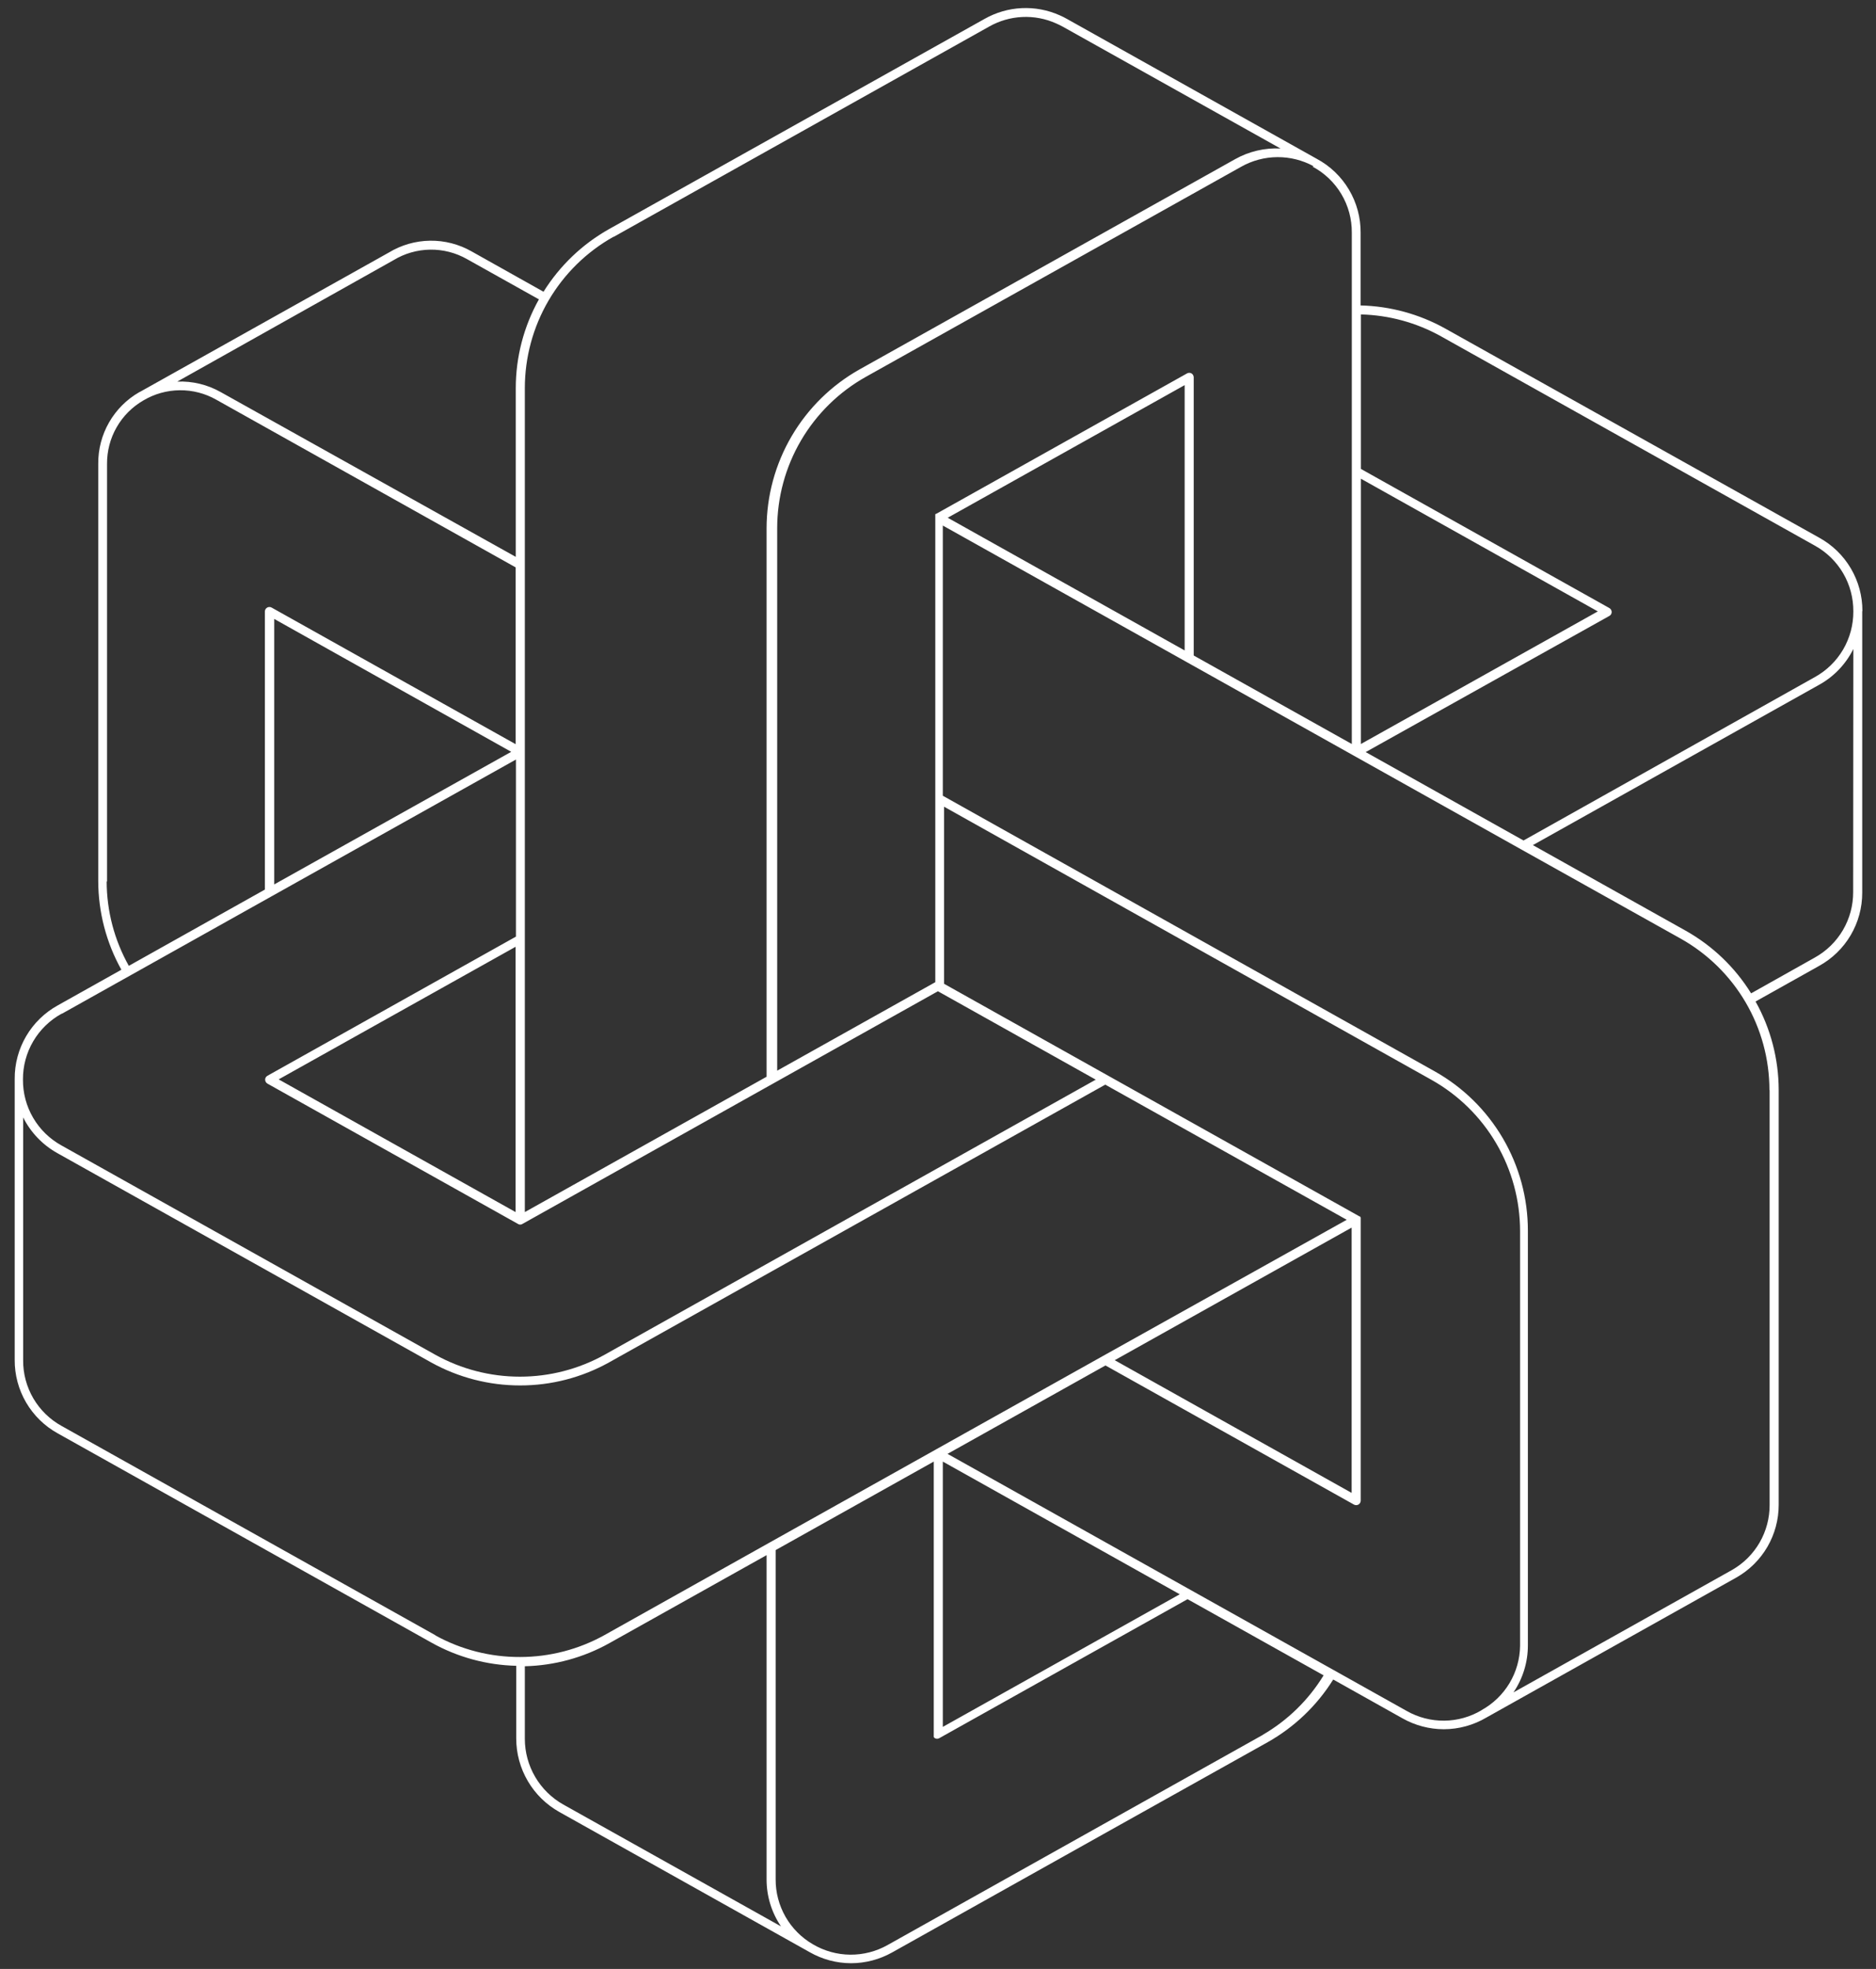 <svg width="122" height="128" viewBox="0 0 122 128" fill="none"
    xmlns="http://www.w3.org/2000/svg">
    <rect x="0" y="0" width="122" height="128" fill="#333333" stroke="none"/>
    <path d="M121.116 39.717C121.118 38.745 120.858 37.79 120.364 36.952C119.87 36.114 119.16 35.425 118.308 34.956L93.981 21.355C92.297 20.418 90.41 19.903 88.484 19.856V15.136C88.492 14.147 88.229 13.175 87.723 12.325C87.218 11.475 86.489 10.78 85.617 10.316L69.395 1.235C69.239 1.145 69.077 1.064 68.911 0.993C68.135 0.647 67.289 0.488 66.441 0.529C65.592 0.57 64.766 0.81 64.027 1.229L39.617 14.888C37.874 15.867 36.405 17.269 35.346 18.966L30.663 16.34C29.841 15.873 28.91 15.634 27.965 15.648C27.021 15.661 26.097 15.927 25.289 16.416L9.126 25.462L9.043 25.503C8.231 25.972 7.558 26.647 7.092 27.461C6.625 28.274 6.383 29.197 6.389 30.135V57.277C6.393 59.295 6.91 61.279 7.893 63.041L3.764 65.354C2.908 65.825 2.195 66.518 1.701 67.36C1.207 68.203 0.949 69.163 0.956 70.14V88.396C0.949 89.373 1.206 90.335 1.7 91.178C2.194 92.021 2.907 92.716 3.764 93.187L28.073 106.793C29.757 107.731 31.644 108.245 33.571 108.292V113.012C33.571 113.988 33.831 114.945 34.325 115.787C34.818 116.628 35.528 117.322 36.379 117.798L52.654 126.908C53.473 127.377 54.4 127.625 55.344 127.627C56.284 127.626 57.209 127.382 58.028 126.92L72.043 119.072L82.437 113.26C84.178 112.28 85.645 110.878 86.702 109.183L91.209 111.708C92.028 112.17 92.952 112.414 93.893 112.416C94.868 112.414 95.825 112.151 96.665 111.655L112.934 102.545C113.767 102.07 114.459 101.383 114.94 100.554C115.421 99.725 115.673 98.783 115.672 97.825V70.866C115.67 68.849 115.152 66.866 114.167 65.107L118.297 62.794C119.148 62.325 119.859 61.636 120.353 60.798C120.847 59.96 121.106 59.005 121.104 58.032V39.741L121.116 39.717ZM88.501 20.441C90.327 20.486 92.115 20.974 93.71 21.863L118.019 35.469C118.784 35.89 119.42 36.51 119.862 37.263C120.303 38.016 120.532 38.874 120.526 39.747C120.531 40.618 120.301 41.476 119.86 42.228C119.419 42.979 118.783 43.598 118.019 44.019L99.078 54.639L88.814 48.892L104.658 40.042C104.704 40.017 104.743 39.981 104.77 39.936C104.797 39.891 104.811 39.84 104.812 39.788C104.811 39.735 104.797 39.683 104.77 39.638C104.743 39.592 104.705 39.554 104.658 39.528L88.501 30.483V20.441ZM88.501 31.12L103.909 39.747L88.501 48.367V31.12ZM85.351 10.829C86.131 11.243 86.782 11.862 87.233 12.621C87.685 13.379 87.919 14.248 87.911 15.13V48.367L77.63 42.614V24.529C77.629 24.479 77.616 24.429 77.591 24.385C77.567 24.34 77.531 24.303 77.488 24.276C77.443 24.25 77.392 24.236 77.341 24.236C77.289 24.236 77.238 24.25 77.193 24.276L60.883 33.404H60.853L60.824 33.433V33.463C60.824 33.463 60.824 33.463 60.824 33.498C60.824 33.534 60.824 33.528 60.824 33.539C60.824 33.551 60.824 33.54 60.824 33.581V63.85L50.542 69.603V34.336C50.543 32.332 51.077 30.365 52.09 28.636C53.103 26.907 54.558 25.48 56.305 24.5L80.715 10.841C81.434 10.435 82.245 10.22 83.07 10.215C83.896 10.21 84.71 10.415 85.434 10.811L85.351 10.829ZM77.04 25.037V42.284L61.632 33.658L77.04 25.037ZM39.912 15.396L64.322 1.73C64.982 1.355 65.721 1.141 66.48 1.105C67.238 1.069 67.994 1.213 68.687 1.524C68.835 1.589 68.976 1.66 69.118 1.736L83.275 9.655C82.246 9.603 81.224 9.842 80.326 10.345L55.916 24.005C54.077 25.036 52.547 26.538 51.481 28.357C50.415 30.176 49.853 32.245 49.852 34.354V69.998L34.131 78.796V25.232C34.132 23.229 34.665 21.262 35.677 19.533C36.688 17.804 38.142 16.376 39.889 15.396H39.912ZM25.584 16.918C26.303 16.48 27.127 16.242 27.969 16.229C28.811 16.217 29.642 16.43 30.374 16.847L35.046 19.461C34.061 21.225 33.543 23.211 33.541 25.232V36.201L14.346 25.485C13.488 25.002 12.511 24.767 11.527 24.807L25.584 16.918ZM6.961 57.306V30.165C6.954 29.329 7.168 28.506 7.583 27.78C7.997 27.055 8.597 26.452 9.321 26.034C10.037 25.607 10.854 25.378 11.688 25.37C12.523 25.361 13.344 25.574 14.069 25.987L33.535 36.885V48.379L17.667 39.499C17.623 39.473 17.572 39.459 17.52 39.459C17.468 39.459 17.417 39.473 17.372 39.499C17.328 39.525 17.291 39.562 17.265 39.606C17.239 39.651 17.225 39.701 17.225 39.753V57.831L8.377 62.788C7.437 61.114 6.941 59.227 6.937 57.306H6.961ZM33.246 48.875L17.833 57.495V40.236L33.246 48.875ZM4.035 65.897L17.685 58.256L33.553 49.376V60.888L17.396 69.933C17.35 69.957 17.311 69.994 17.284 70.038C17.256 70.083 17.242 70.135 17.243 70.187C17.243 70.24 17.258 70.292 17.285 70.338C17.311 70.383 17.35 70.421 17.396 70.447L33.701 79.575C33.74 79.599 33.785 79.611 33.83 79.61C33.876 79.611 33.921 79.599 33.96 79.575L60.995 64.44L71.259 70.187L39.316 88.071C37.633 89.006 35.739 89.496 33.813 89.496C31.887 89.496 29.993 89.006 28.309 88.071L4 74.465C3.235 74.044 2.599 73.424 2.158 72.671C1.716 71.918 1.487 71.06 1.493 70.187C1.486 69.311 1.716 68.45 2.16 67.694C2.603 66.939 3.243 66.318 4.012 65.897H4.035ZM33.53 61.549V78.796L18.122 70.169L33.53 61.549ZM28.321 106.309L4.012 92.703C3.247 92.282 2.611 91.662 2.169 90.909C1.728 90.156 1.498 89.298 1.505 88.425V72.641C1.996 73.618 2.769 74.426 3.723 74.96L28.032 88.567C29.804 89.551 31.798 90.067 33.825 90.066C35.85 90.068 37.842 89.552 39.611 88.567L71.878 70.511L87.581 79.297L71.731 88.148L60.859 94.231L49.987 100.314L39.328 106.286C37.646 107.225 35.751 107.718 33.825 107.72C31.901 107.729 30.007 107.248 28.321 106.321V106.309ZM87.9 79.805V97.052L72.492 88.425L87.9 79.805ZM61.313 95.016L76.721 103.642L61.313 112.263V95.016ZM36.638 117.314C35.879 116.888 35.246 116.268 34.806 115.518C34.365 114.767 34.132 113.912 34.131 113.042V108.321C36.056 108.275 37.941 107.761 39.623 106.823L49.852 101.099V122.17C49.849 123.262 50.176 124.329 50.79 125.232L36.638 117.314ZM82.136 112.776L71.743 118.594L57.727 126.442C56.983 126.862 56.142 127.079 55.287 127.071C54.433 127.063 53.596 126.829 52.86 126.394C52.121 125.965 51.508 125.349 51.083 124.607C50.659 123.865 50.437 123.024 50.442 122.17V100.769L60.724 95.016V112.812C60.72 112.831 60.72 112.851 60.724 112.871V112.924C60.744 112.954 60.77 112.979 60.8 113C60.842 113.022 60.889 113.034 60.936 113.036C60.981 113.035 61.025 113.025 61.066 113.006L77.229 103.961L86.077 108.912C85.101 110.508 83.743 111.837 82.124 112.776H82.136ZM96.353 111.177C95.618 111.614 94.781 111.85 93.927 111.859C93.072 111.868 92.23 111.651 91.486 111.23L61.62 94.514L71.89 88.767L88.053 97.813C88.096 97.836 88.145 97.849 88.195 97.848C88.249 97.849 88.302 97.835 88.348 97.807C88.391 97.78 88.427 97.743 88.452 97.699C88.477 97.654 88.49 97.604 88.49 97.553V79.262C88.49 79.262 88.49 79.232 88.49 79.22C88.49 79.207 88.49 79.193 88.49 79.179C88.49 79.179 88.49 79.179 88.49 79.144L88.46 79.114V79.085H88.425L72.114 69.957L61.396 63.956V52.444L93.091 70.199C94.838 71.178 96.293 72.606 97.306 74.335C98.319 76.064 98.853 78.031 98.854 80.035V106.994C98.843 107.851 98.604 108.69 98.163 109.425C97.721 110.16 97.092 110.765 96.341 111.177H96.353ZM115.082 70.866V97.825C115.087 98.684 114.863 99.529 114.434 100.274C114.005 101.018 113.386 101.635 112.639 102.061L98.423 110.021C99.038 109.116 99.365 108.046 99.361 106.952V79.993C99.36 77.885 98.798 75.815 97.732 73.996C96.666 72.177 95.136 70.675 93.297 69.644L61.313 51.73V34.165L77.181 43.045L88.047 49.128L98.913 55.212L109.307 61.024C111.054 62.005 112.509 63.434 113.522 65.163C114.535 66.893 115.069 68.861 115.07 70.866H115.082ZM120.515 57.985C120.52 58.857 120.289 59.714 119.848 60.466C119.407 61.217 118.771 61.836 118.008 62.257L113.878 64.576C112.825 62.877 111.357 61.474 109.613 60.498L99.686 54.94L118.308 44.514C119.266 43.983 120.04 43.172 120.526 42.19L120.515 57.985Z" fill="white"/>
</svg>
